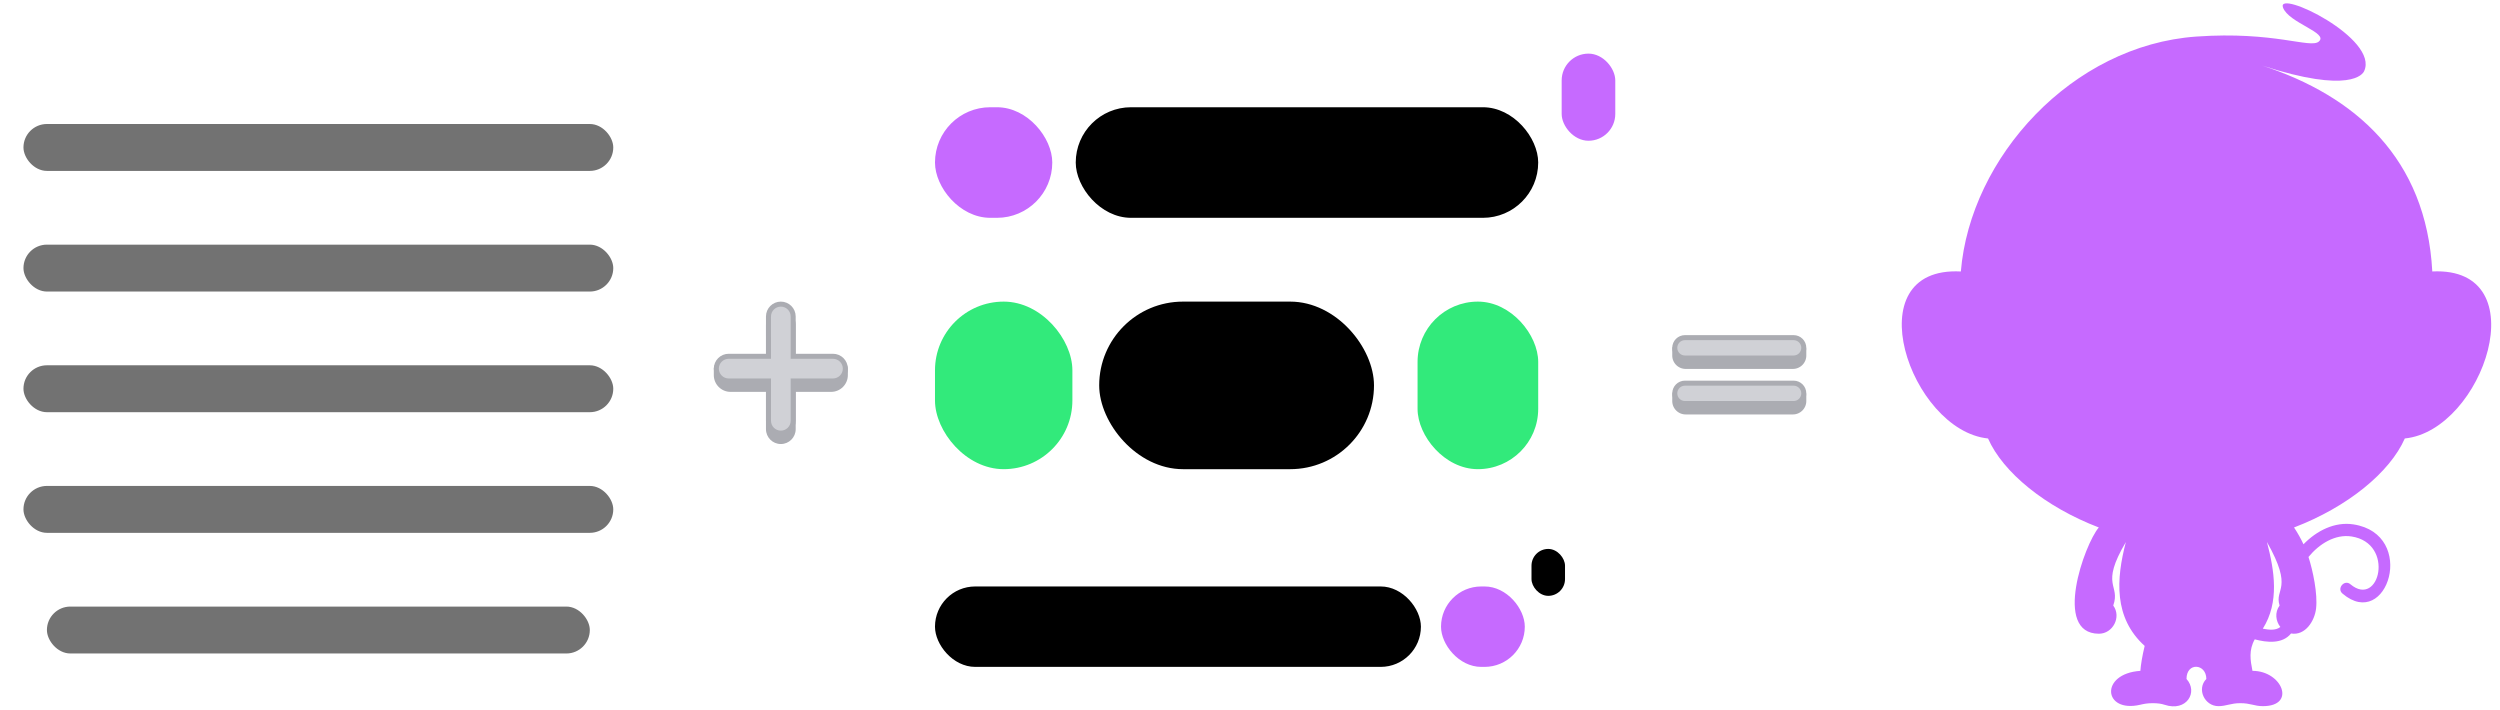<svg xmlns="http://www.w3.org/2000/svg" width="746" height="212" fill="none" xmlns:v="https://vecta.io/nano"><g fill="#727272"><rect x="7" y="37" width="176" height="14" rx="7"/><rect x="7" y="73" width="176" height="14" rx="7"/><rect x="7" y="109" width="176" height="14" rx="7"/><rect x="7" y="145" width="176" height="14" rx="7"/><rect x="14" y="181" width="162" height="14" rx="7"/></g><rect x="321" y="32" width="138" height="33" rx="16.5" fill="#000"/><g fill="#c66aff"><rect x="279" y="32" width="35" height="33" rx="16.5"/><rect x="466" y="16" width="16" height="26" rx="8"/></g><g fill="#000"><rect x="279" y="175" width="145" height="24" rx="12"/><rect x="457" y="163.8" width="10" height="14" rx="5"/></g><rect x="430" y="175" width="25" height="24" rx="12" fill="#c66aff"/><rect x="279" y="90" width="41" height="50" rx="20.5" fill="#32ea7b"/><rect x="328" y="90" width="82" height="50" rx="25" fill="#000"/><rect x="423" y="90" width="36" height="50" rx="18" fill="#32ea7b"/><path fill-rule="evenodd" d="M691.93 12.4c3.09-2.617-9.074-5.547-10.695-10.181-1.956-5.584 28.874 9.277 24.2 19.056-.364.766-4.037 6.848-30.396-1.707 27.69 9.008 48.957 27.623 50.756 61.434 31.765-1.541 15.203 47.498-8.2 49.836-4.424 10.085-17.045 20.436-33.055 26.556 1.094 1.654 2.037 3.33 2.822 5.017 3.94-4.06 9.328-6.796 14.903-5.935 19.182 2.97 10.107 32.027-3.258 20.652-1.826-1.517.578-4.34 2.366-2.778 8.654 7.247 13.364-12.25.332-14.27-4.92-.76-9.654 2.22-12.853 6.117 1.343 4.177 2.773 11.01 2.264 15.408-.427 3.682-3.223 8.144-7.463 7.424-2.585 3.216-7.272 2.7-10.833 1.75-1.82 3.22-1.32 6.22-.684 9.397 8.863 0 13.157 10.536 3.13 10.536-2.664 0-3.577-.887-6.787-.887-2.804 0-4.162.887-6.497.887-4.126 0-6.567-5.11-3.61-8.112 0-4.6-5.917-5.1-5.917 0 3.546 3.9.046 9.9-6.55 7.7-.993-.332-2.092-.474-3.558-.474-1.68 0-2.73.243-3.732.475-11.01 2.544-12.114-9.3.075-10.124.12-1.742.552-4.446 1.283-7.44-9.272-8.386-8.52-19.92-5.612-30.997-7.86 13.26-1.52 12.57-3.765 18.947 2.51 3.442-.13 8.416-4.276 8.413-13.83-.01-4.32-26.7-.035-31.707-16-6.12-28.63-16.47-33.055-26.556-23.23-2.337-40.04-51.498-8.11-49.831 2.82-34.015 33.137-67.488 70.295-70.102 23.313-1.639 33.96 3.657 36.518 1.496zm-11.7 168.287c-1.497 2.05-1.163 4.647.228 6.408-1.412 1.14-3.574.827-5.234.5 5.002-7.91 3.48-17.292 1.223-25.88 8.094 14.286 2.165 13.786 3.783 18.973z" fill="#c66aff"/><path d="M228.565 128.065c0 2.45 1.985 4.435 4.435 4.435s4.435-1.986 4.435-4.435v-11.13H248c2.76 0 5-2.238 5-5v-1.87c0-1.105-.895-2-2-2h-13.565V96.936c0-2.45-1.985-4.436-4.435-4.436s-4.435 1.986-4.435 4.436v11.13H215c-1.105 0-2 .895-2 2v1.87c0 2.762 2.24 5 5 5h10.565v11.13z" fill="#abacb2"/><path d="M237.435 113.685h-.75v11.88c0 2.035-1.65 3.685-3.685 3.685s-3.685-1.65-3.685-3.685v-11.88h-11.88c-2.035 0-3.685-1.65-3.685-3.685s1.65-3.685 3.685-3.685h11.88V94.436c0-2.035 1.65-3.686 3.685-3.686s3.685 1.65 3.685 3.686v11.88h11.88c2.035 0 3.685 1.65 3.685 3.685s-1.65 3.685-3.685 3.685h-11.13z" fill="#d0d1d6" stroke="#abacb2" stroke-width="1.5"/><path d="M499 106.083c0 2.21 1.79 4 4 4h32c2.21 0 4-1.79 4-4v-1.833a1.751 1.751 0 0 0-1.75-1.75h-36.5a1.751 1.751 0 0 0-1.75 1.75v1.833zm0 13.584c0 2.21 1.79 4 4 4h32c2.21 0 4-1.79 4-4v-1.834a1.751 1.751 0 0 0-1.75-1.75h-36.5a1.751 1.751 0 0 0-1.75 1.75v1.834z" fill="#abacb2"/><path d="M502.792 106.833c-1.68 0-3.042-1.36-3.042-3.04s1.362-3.042 3.042-3.042h32.416c1.68 0 3.042 1.362 3.042 3.042s-1.362 3.04-3.042 3.04h-32.416zm0 13.584c-1.68 0-3.042-1.362-3.042-3.042s1.362-3.042 3.042-3.042h32.416c1.68 0 3.042 1.362 3.042 3.042s-1.362 3.042-3.042 3.042h-32.416z" fill="#d0d1d6" stroke="#abacb2" stroke-width="1.5"/></svg>